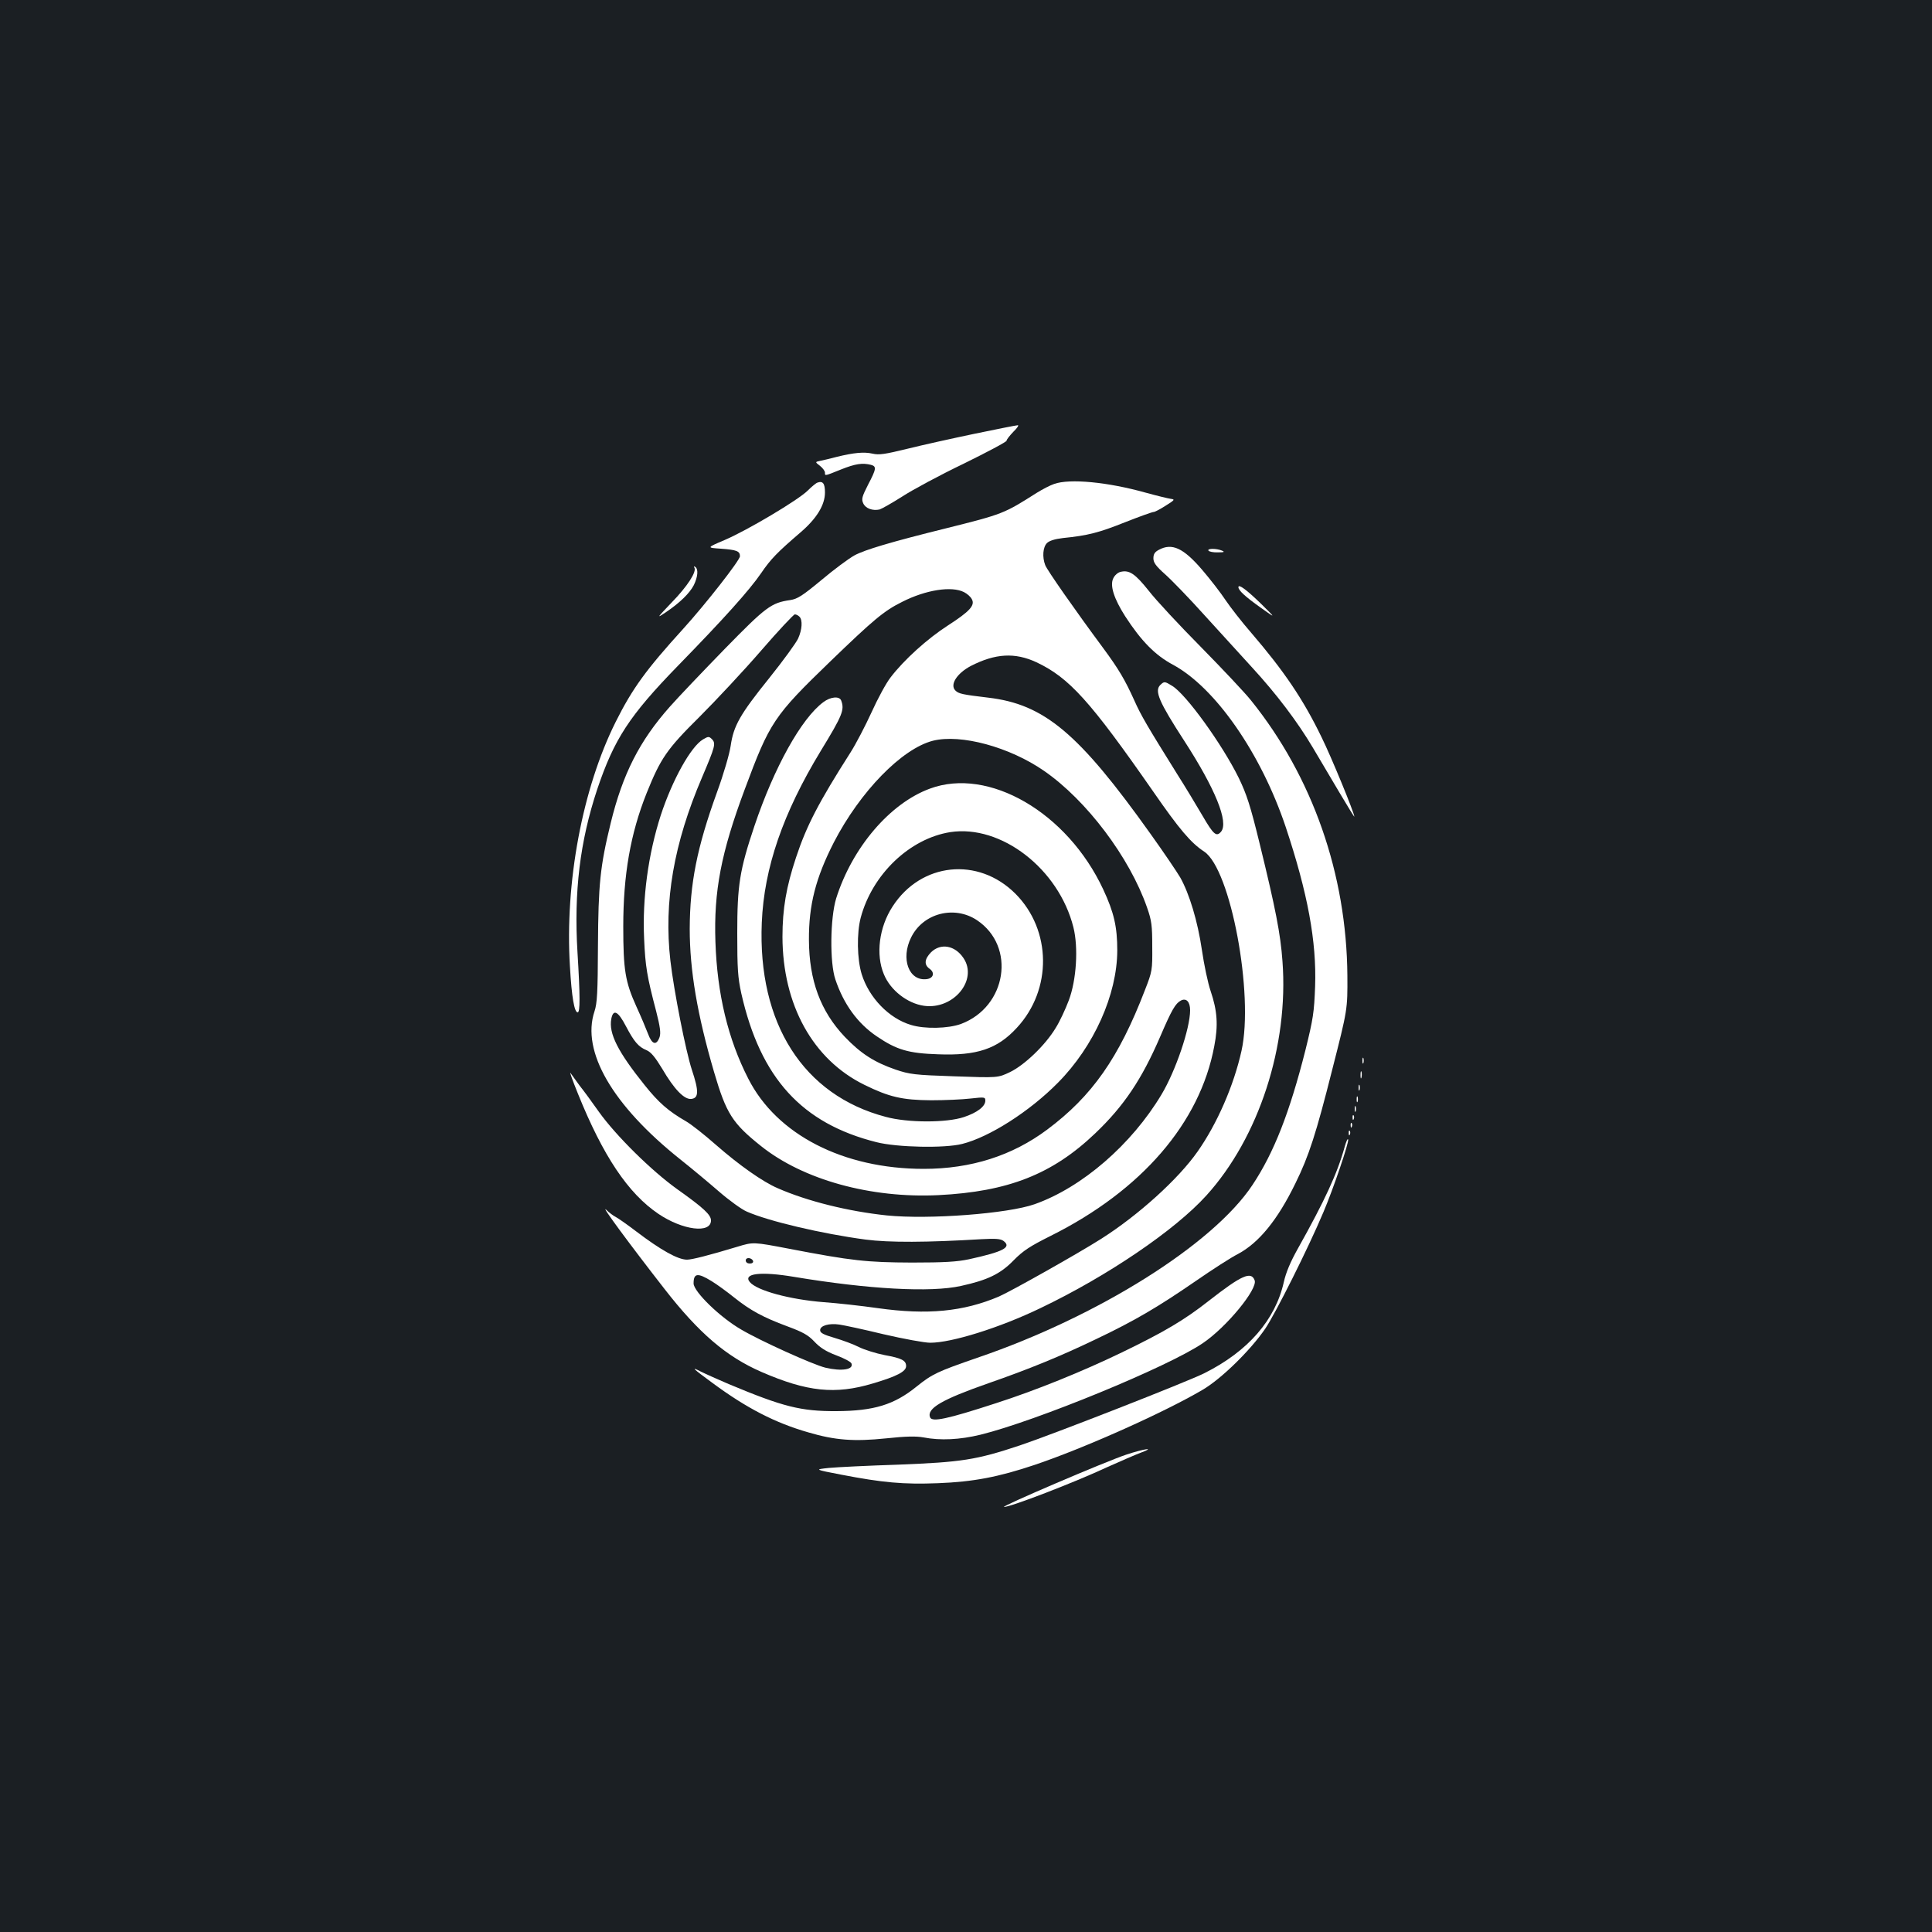 <?xml version="1.0" standalone="no"?>
<!DOCTYPE svg PUBLIC "-//W3C//DTD SVG 20010904//EN"
 "http://www.w3.org/TR/2001/REC-SVG-20010904/DTD/svg10.dtd">
<svg version="1.0" xmlns="http://www.w3.org/2000/svg"
 width="1000pt" height="1000pt" viewBox="0 0 1000 1000"
 preserveAspectRatio="xMidYMid meet">
<rect width="100%" height="100%" fill="#1b1f23"/>
<g transform="translate(0,1000) scale(0.1,-0.1)"
fill="#ffffff" stroke="none">
<path d="M5045 7755 c-115 -24 -273 -59 -349 -78 -115 -28 -146 -33 -180 -25
-44 10 -97 5 -186 -17 -30 -8 -68 -17 -83 -20 -29 -6 -29 -6 -3 -26 14 -11 26
-27 26 -35 0 -18 -4 -19 83 16 75 30 111 35 155 24 30 -8 28 -21 -15 -103 -31
-61 -35 -74 -25 -96 12 -27 49 -40 85 -32 12 4 65 34 117 67 52 34 195 111
318 170 122 60 222 113 222 119 0 6 16 26 35 46 20 19 30 35 23 34 -7 0 -107
-20 -223 -44z"/>
<path d="M4231 7502 c-7 -2 -30 -21 -50 -41 -49 -49 -313 -206 -430 -256 -94
-40 -94 -40 -20 -45 81 -6 99 -12 99 -39 0 -21 -178 -248 -294 -376 -190 -209
-262 -307 -349 -481 -172 -344 -264 -831 -237 -1267 9 -159 23 -237 40 -237
13 0 13 83 -1 312 -19 311 13 574 102 842 88 261 166 381 419 641 238 244 369
390 430 479 49 72 83 107 203 210 84 72 127 142 127 207 0 47 -11 61 -39 51z"/>
<path d="M5456 7495 c-21 -7 -61 -28 -90 -46 -170 -108 -175 -110 -471 -184
-279 -69 -421 -111 -473 -140 -29 -16 -106 -73 -170 -127 -99 -82 -124 -98
-162 -104 -98 -14 -125 -34 -338 -252 -111 -114 -240 -249 -285 -300 -157
-177 -244 -348 -306 -602 -55 -225 -64 -317 -66 -635 -1 -242 -4 -298 -18
-340 -69 -206 92 -485 443 -765 58 -46 148 -121 201 -167 53 -46 118 -93 144
-104 113 -50 390 -115 615 -145 123 -16 318 -15 600 2 74 4 99 2 114 -9 44
-33 -1 -56 -179 -95 -62 -13 -127 -17 -295 -17 -234 1 -310 9 -633 71 -188 36
-188 36 -270 11 -149 -45 -236 -67 -261 -67 -47 0 -135 49 -264 147 -46 35
-93 68 -105 74 -12 6 -35 23 -50 38 -30 27 122 -179 302 -410 179 -230 321
-351 502 -430 237 -103 382 -118 576 -60 125 37 173 62 173 90 0 29 -22 41
-111 57 -46 9 -106 28 -134 42 -27 14 -84 35 -125 47 -58 17 -75 26 -75 40 0
24 47 37 100 29 22 -3 125 -25 228 -50 104 -24 212 -44 242 -44 111 0 358 77
570 179 347 166 696 403 859 583 272 300 427 776 394 1213 -10 141 -36 273
-117 604 -49 201 -68 259 -109 344 -85 173 -273 434 -345 477 -39 24 -41 24
-62 4 -30 -31 -6 -87 125 -289 160 -247 231 -421 190 -470 -24 -28 -39 -15
-96 83 -31 53 -90 151 -132 217 -152 244 -186 301 -221 380 -48 106 -80 161
-162 272 -143 193 -290 403 -299 428 -16 42 -12 93 9 114 12 12 40 21 82 26
130 13 187 28 320 81 76 30 143 54 150 54 7 0 35 15 63 33 46 29 49 32 26 35
-14 2 -72 16 -130 32 -196 55 -394 74 -474 45z m-466 -560 c16 -8 34 -24 40
-36 18 -32 -10 -63 -123 -136 -106 -68 -229 -179 -298 -270 -22 -28 -66 -109
-98 -180 -32 -70 -81 -164 -109 -208 -164 -257 -228 -380 -282 -544 -50 -150
-70 -265 -70 -410 1 -352 157 -635 424 -766 128 -63 196 -79 346 -80 69 0 160
4 203 9 73 8 77 8 77 -11 0 -30 -42 -62 -111 -85 -90 -30 -290 -30 -404 1
-427 112 -664 484 -642 1006 12 283 109 565 305 888 113 185 124 213 106 261
-9 24 -55 20 -92 -8 -114 -84 -255 -338 -357 -641 -77 -229 -89 -308 -89 -555
0 -185 3 -229 21 -312 99 -438 313 -673 700 -770 107 -27 352 -32 443 -9 140
35 348 167 496 317 186 188 306 455 307 684 0 123 -17 197 -73 317 -186 398
-593 634 -897 521 -207 -76 -402 -305 -485 -568 -31 -101 -34 -333 -4 -420 43
-128 115 -227 214 -294 103 -70 164 -88 317 -93 202 -8 308 28 408 137 184
198 180 506 -7 694 -193 193 -489 162 -636 -66 -70 -107 -88 -249 -45 -351 34
-83 122 -151 208 -163 152 -21 280 134 204 247 -44 66 -118 79 -168 30 -34
-35 -37 -64 -8 -85 29 -20 21 -50 -15 -54 -92 -11 -135 106 -80 216 62 126
224 167 341 89 203 -136 154 -448 -83 -537 -66 -24 -188 -27 -259 -5 -114 34
-217 141 -255 263 -24 78 -26 212 -5 292 60 225 254 410 464 443 263 40 561
-190 637 -493 26 -104 16 -272 -24 -378 -17 -45 -47 -110 -68 -143 -53 -88
-160 -191 -236 -228 -63 -30 -63 -30 -288 -22 -207 7 -231 10 -305 35 -110 38
-180 83 -263 170 -125 132 -184 291 -185 501 -1 181 35 321 129 505 136 263
352 485 513 526 144 36 396 -32 575 -156 220 -152 443 -448 533 -707 24 -68
27 -94 27 -203 1 -121 0 -128 -38 -225 -135 -351 -273 -548 -506 -722 -181
-135 -394 -203 -639 -203 -416 0 -761 177 -908 467 -105 205 -161 438 -170
708 -9 261 29 461 152 790 129 347 150 379 442 661 225 217 278 262 373 309
122 62 256 83 320 50z m-852 -127 c17 -17 14 -67 -7 -113 -10 -22 -76 -113
-148 -203 -154 -191 -186 -249 -201 -352 -6 -42 -37 -148 -71 -241 -104 -287
-140 -472 -141 -706 0 -215 39 -445 126 -742 63 -215 95 -265 243 -383 219
-175 569 -271 918 -254 361 18 590 108 812 320 149 142 241 280 336 500 60
140 79 172 107 187 28 15 48 -6 48 -50 0 -94 -75 -314 -148 -436 -155 -259
-411 -481 -657 -568 -139 -49 -547 -80 -765 -58 -199 21 -410 73 -565 141 -77
33 -199 119 -319 224 -60 53 -130 108 -155 122 -92 53 -142 97 -214 187 -139
173 -187 268 -173 343 10 53 35 41 76 -38 42 -80 65 -107 107 -124 23 -10 44
-36 80 -95 63 -108 115 -161 151 -157 39 4 40 40 3 151 -31 94 -93 408 -111
564 -35 305 17 607 164 950 68 160 72 175 51 197 -15 15 -19 15 -46 -1 -63
-37 -159 -210 -219 -393 -65 -202 -96 -430 -86 -640 6 -141 15 -195 62 -373
21 -82 25 -114 18 -135 -16 -45 -39 -39 -59 15 -10 26 -37 91 -61 143 -58 128
-68 190 -68 415 0 266 37 480 121 690 72 179 104 227 274 395 85 85 229 239
319 343 89 103 168 187 174 187 7 0 17 -5 24 -12z m1227 -236 c169 -80 277
-199 604 -669 135 -195 195 -266 264 -311 137 -91 258 -739 193 -1031 -40
-180 -126 -377 -227 -521 -100 -143 -307 -330 -499 -452 -123 -78 -468 -272
-530 -299 -184 -78 -370 -96 -626 -60 -84 12 -210 26 -281 31 -176 14 -345 60
-382 104 -37 45 57 56 229 27 385 -64 707 -82 864 -47 137 30 204 62 272 132
50 51 86 74 192 127 471 235 773 585 847 982 21 108 16 183 -19 286 -14 41
-34 136 -45 212 -22 150 -65 291 -112 375 -17 29 -86 131 -154 226 -372 522
-550 671 -840 705 -134 16 -153 20 -170 37 -30 30 8 89 80 127 127 65 228 71
340 19z m-1467 -3099 c2 -8 -5 -13 -17 -13 -12 0 -21 6 -21 16 0 18 31 15 38
-3z m-215 -104 c28 -17 80 -55 116 -84 85 -68 152 -104 276 -150 81 -30 108
-45 140 -79 29 -31 60 -51 113 -71 41 -15 76 -34 79 -42 13 -32 -50 -42 -135
-22 -65 16 -337 139 -435 197 -110 63 -247 197 -247 239 0 54 21 56 93 12z"/>
<path d="M5998 7154 c-21 -11 -28 -22 -28 -44 0 -22 13 -40 60 -82 33 -29 126
-125 205 -213 80 -88 190 -209 246 -270 126 -137 235 -281 315 -416 34 -57 96
-162 138 -233 42 -71 76 -126 76 -123 0 19 -119 309 -170 412 -95 196 -194
342 -364 540 -48 55 -107 131 -132 168 -25 38 -80 109 -122 158 -97 113 -156
140 -224 103z"/>
<path d="M6255 7150 c3 -5 25 -10 48 -9 33 0 38 2 22 9 -28 12 -78 12 -70 0z"/>
<path d="M3594 7062 c13 -21 -36 -97 -118 -181 -77 -81 -79 -83 -31 -51 74 50
124 99 146 141 21 43 25 84 7 95 -7 4 -8 3 -4 -4z"/>
<path d="M5800 7040 c-14 -3 -31 -18 -38 -34 -18 -37 4 -105 62 -196 83 -128
155 -201 246 -250 220 -118 457 -459 585 -841 114 -343 160 -592 152 -824 -5
-135 -10 -168 -50 -330 -82 -324 -163 -531 -274 -698 -204 -308 -800 -682
-1425 -895 -205 -71 -232 -83 -314 -149 -116 -94 -221 -126 -414 -127 -186 -1
-278 23 -558 140 -56 24 -121 53 -145 65 -53 27 -43 17 62 -60 176 -130 324
-206 495 -255 139 -41 237 -48 402 -31 103 11 155 12 194 5 87 -17 188 -12
295 14 285 70 973 352 1151 474 123 83 285 281 268 325 -18 49 -68 26 -236
-105 -127 -100 -230 -161 -451 -268 -205 -99 -444 -196 -652 -263 -252 -82
-331 -99 -341 -73 -18 46 61 92 301 176 213 74 376 141 561 230 201 96 316
164 514 300 85 59 183 122 217 139 109 58 206 177 298 366 70 142 107 257 191
590 79 310 79 310 78 485 -4 525 -180 1029 -499 1425 -31 39 -147 162 -258
275 -112 113 -234 244 -271 292 -71 89 -101 109 -146 98z"/>
<path d="M6410 6961 c0 -17 35 -49 115 -106 80 -57 80 -57 4 18 -76 74 -119
106 -119 88z"/>
<path d="M7052 4510 c0 -14 2 -19 5 -12 2 6 2 18 0 25 -3 6 -5 1 -5 -13z"/>
<path d="M2991 4340 c130 -323 260 -517 417 -623 126 -85 272 -103 272 -34 0
29 -37 64 -175 162 -134 96 -318 278 -405 400 -35 50 -80 111 -100 136 -19 26
-40 55 -47 65 -7 11 10 -37 38 -106z"/>
<path d="M7042 4435 c0 -16 2 -22 5 -12 2 9 2 23 0 30 -3 6 -5 -1 -5 -18z"/>
<path d="M7032 4370 c0 -14 2 -19 5 -12 2 6 2 18 0 25 -3 6 -5 1 -5 -13z"/>
<path d="M7022 4310 c0 -14 2 -19 5 -12 2 6 2 18 0 25 -3 6 -5 1 -5 -13z"/>
<path d="M7012 4260 c0 -14 2 -19 5 -12 2 6 2 18 0 25 -3 6 -5 1 -5 -13z"/>
<path d="M7001 4214 c0 -11 3 -14 6 -6 3 7 2 16 -1 19 -3 4 -6 -2 -5 -13z"/>
<path d="M6991 4174 c0 -11 3 -14 6 -6 3 7 2 16 -1 19 -3 4 -6 -2 -5 -13z"/>
<path d="M6981 4134 c0 -11 3 -14 6 -6 3 7 2 16 -1 19 -3 4 -6 -2 -5 -13z"/>
<path d="M6960 4064 c-38 -138 -103 -278 -243 -528 -37 -66 -61 -122 -72 -172
-44 -196 -185 -358 -410 -471 -89 -45 -788 -318 -955 -374 -228 -76 -303 -87
-630 -100 -157 -5 -319 -13 -360 -17 -75 -8 -75 -8 65 -35 213 -41 321 -51
500 -44 183 7 313 32 501 95 255 86 667 270 868 388 96 56 247 203 325 317 52
77 221 413 301 603 51 120 133 361 128 376 -3 7 -10 -10 -18 -38z"/>
<path d="M5830 2471 c-106 -35 -657 -271 -633 -271 34 0 360 125 536 207 67
30 145 64 172 74 79 29 19 21 -75 -10z"/>
</g>
</svg>
